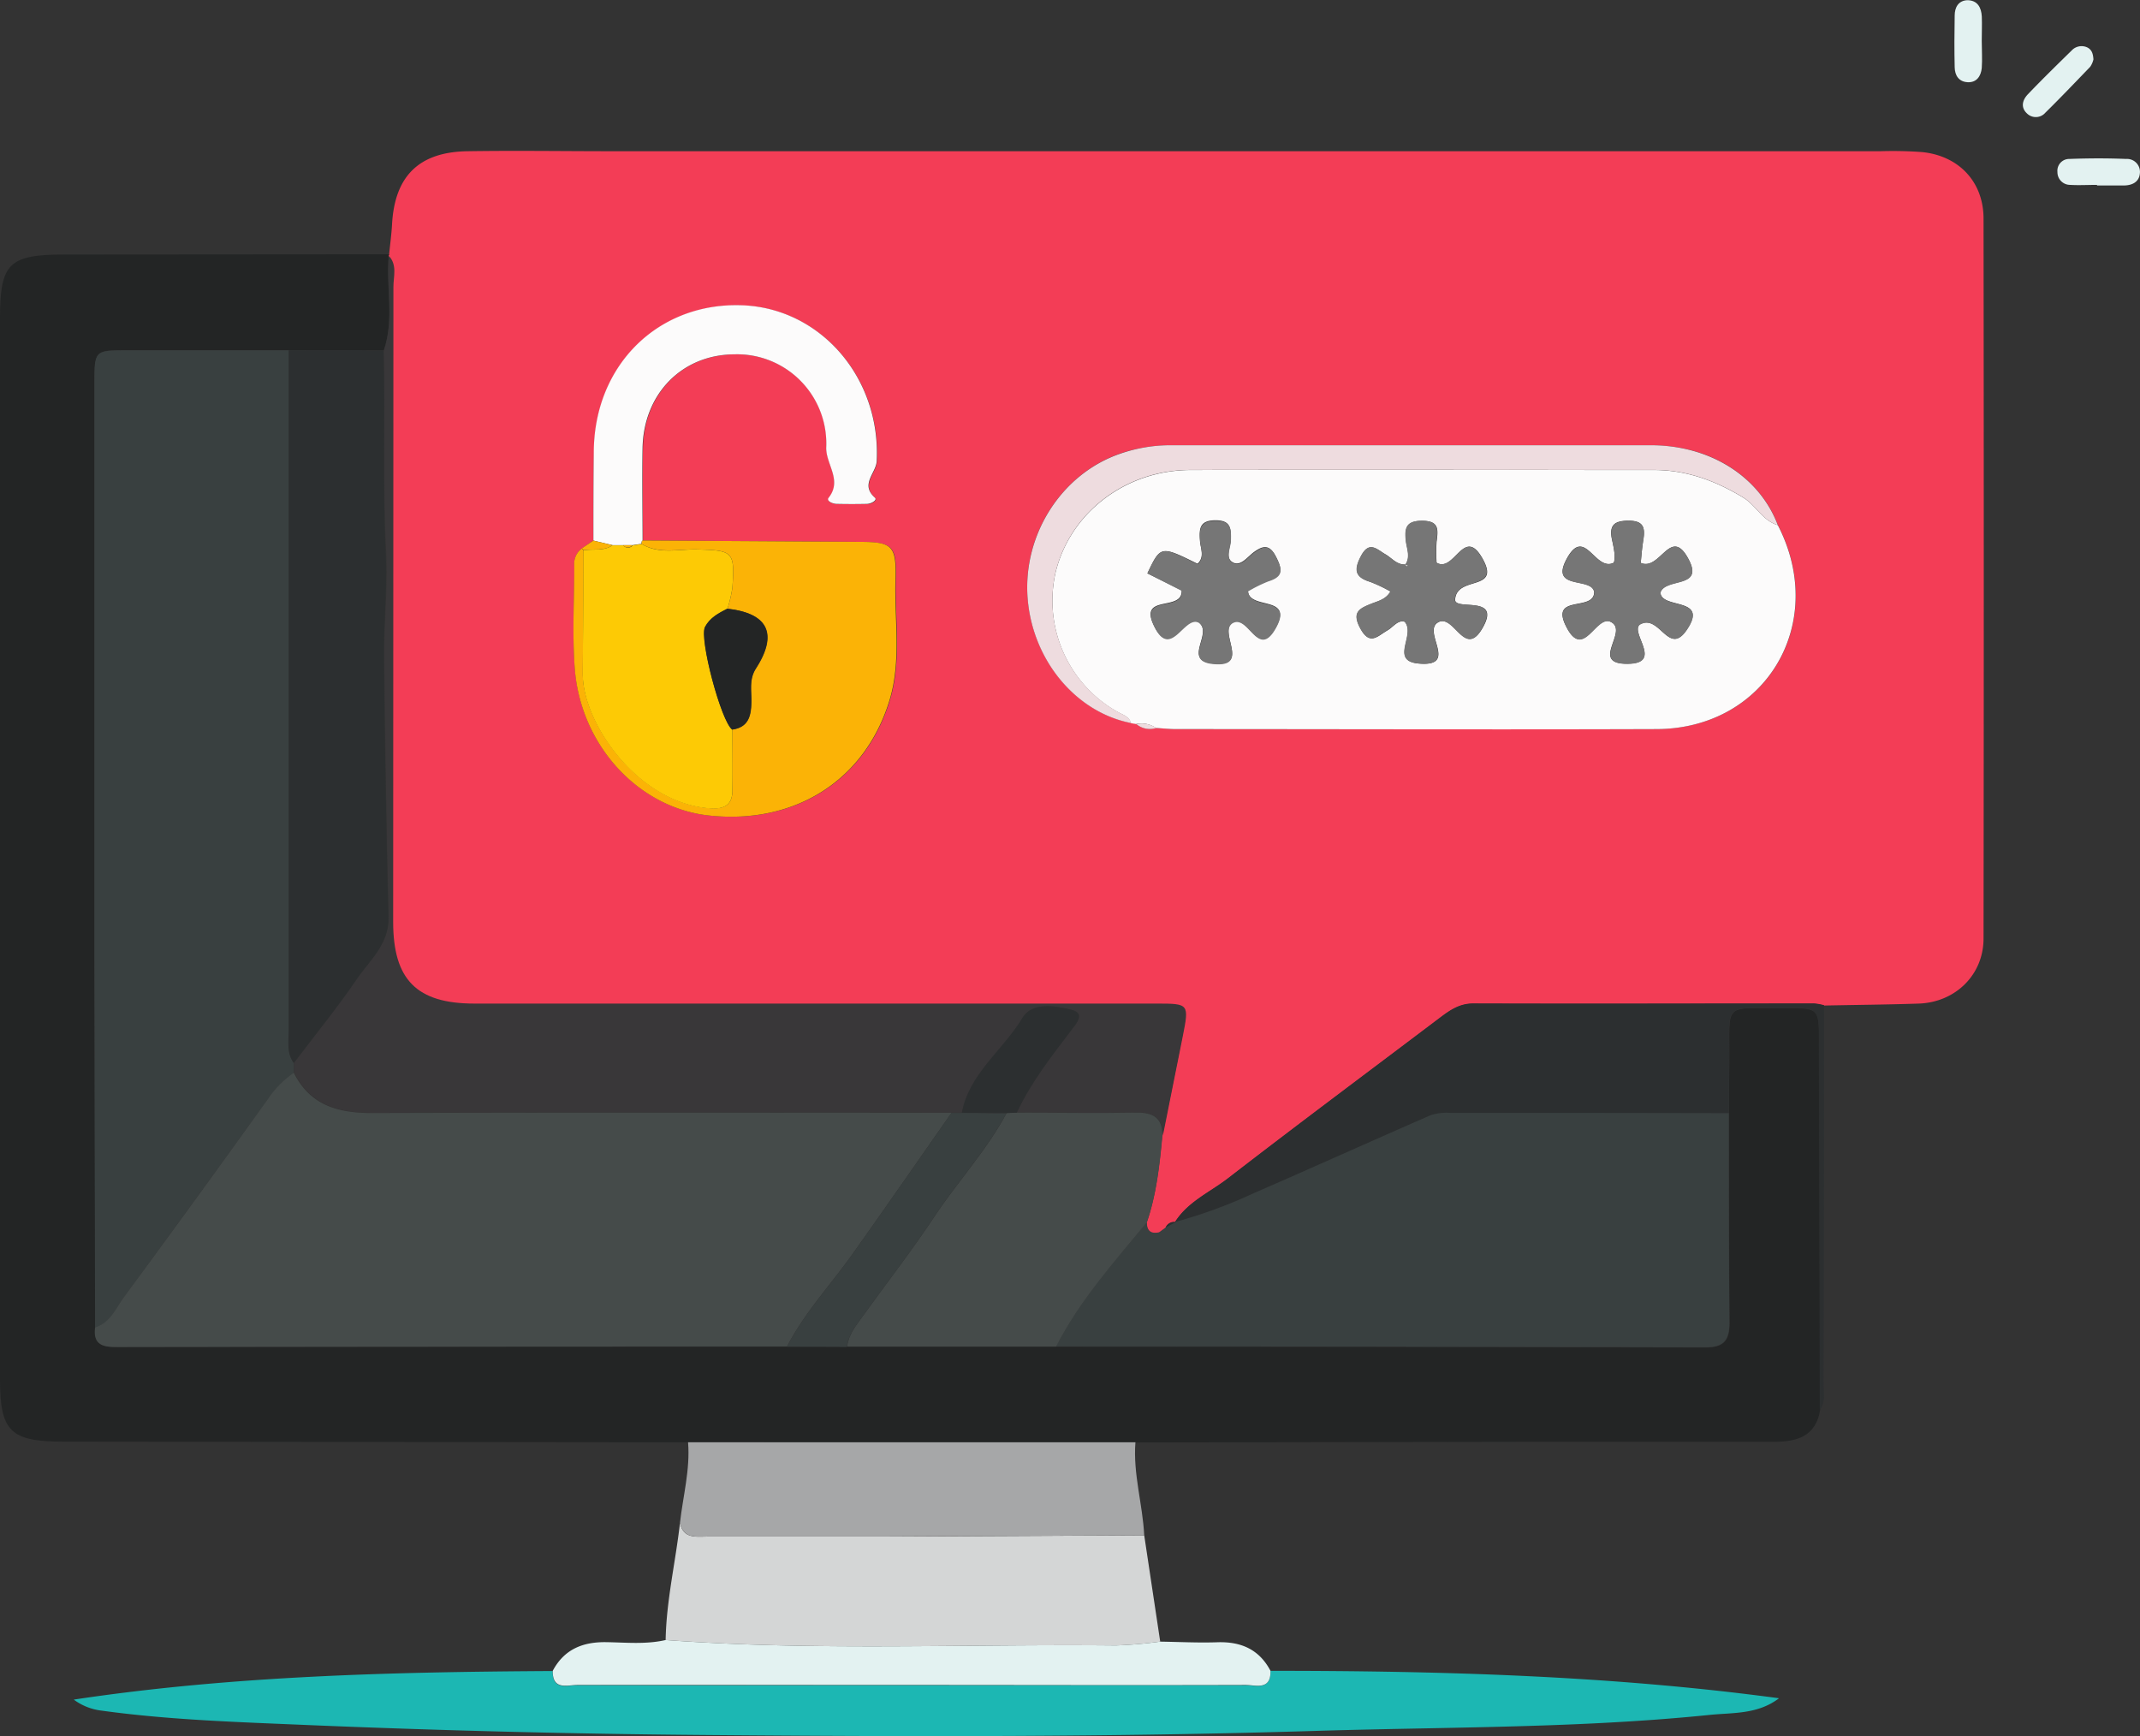<svg xmlns="http://www.w3.org/2000/svg" viewBox="0 0 429.23 348.21"><rect x="0" y="0" width="429.23" height="348.21" fill="#333333" stroke="none"/><defs><style>.cls-1{fill:#f33d56;}.cls-2{fill:#232525;}.cls-3{fill:#1cb7b3;}.cls-4{fill:#d4d6d6;}.cls-5{fill:#2c2f30;}.cls-6{fill:#a6a7a8;}.cls-7{fill:#e3f2f1;}.cls-8{fill:#fcfbfb;}.cls-9{fill:#394040;}.cls-10{fill:#393739;}.cls-11{fill:#454b4a;}.cls-12{fill:#fbb306;}.cls-13{fill:#eedcdf;}.cls-14{fill:#767676;}.cls-15{fill:#fdca05;}</style></defs><g id="Layer_2" data-name="Layer 2"><g id="Layer_1-2" data-name="Layer 1"><path class="cls-1" d="M78.05,51c.2-2,.47-4,.58-5.94.51-9.7,5.37-14.58,15.15-14.73s19.32,0,29,0l254.34,0a79.84,79.84,0,0,1,8.48.18c7.35.78,12.24,6,12.25,13.32q.09,72.2,0,144.39c0,7.32-5.67,12.82-13,13.07-6.32.21-12.64.26-19,.39a10.28,10.28,0,0,0-2-.36c-22.78,0-45.56.05-68.35,0-2.77,0-4.7,1.34-6.69,2.85-14.19,10.72-28.46,21.35-42.53,32.22-3.63,2.81-8.08,4.7-10.64,8.8h.18a1.84,1.84,0,0,0-2.05,1.07l.06,0-1.36,1c-1.68.38-2.5-.31-2.49-2,1.94-5.61,2.57-11.46,3.12-17.32,1.35-6.68,2.73-13.35,4-20,1.28-6.47,1.23-6.53-5.18-6.53q-68.45,0-136.9,0c-11.6,0-16.31-4.8-16.3-16.38q.06-63.7.05-127.4c0-2.06.8-4.34-.91-6.19ZM119,108.43l-2.3,1.59a3.87,3.87,0,0,0-1.5,3.51c0,6.8-.4,13.64.09,20.4,1.12,15.55,12.78,28.12,27,29.64,17.27,1.84,31.28-7.07,36.18-23.07,2.44-8,1-16.19,1.21-24.3.21-6.79-.65-7.47-7.32-7.52l-43.4-.28c0-6.16-.11-12.32,0-18.47.18-11,7.92-18.81,18.42-18.86a17.9,17.9,0,0,1,18.39,18.72c-.09,3.41,3.28,6.57.47,10.11-.5.63.83,1.2,1.68,1.22q3,0,6,0c.85,0,2.16-.75,1.62-1.24-3-2.69.23-4.93.35-7.32.86-16.59-11.13-30.65-26.9-31.28-16.8-.66-29.65,11.89-29.84,29.19C119,96.45,119,102.44,119,108.43ZM231.87,146c1.33.08,2.65.23,4,.23,32.13,0,64.26.11,96.39,0,22-.07,34.49-21.26,24.35-40.91-3.67-9.68-13.44-16-25.29-16-32.14-.06-64.28,0-96.42,0A30.7,30.7,0,0,0,224.6,91c-11.74,4.1-19.5,16.28-18.48,29,1,12.38,9.68,22.85,20.78,25l1,.17A4.18,4.18,0,0,0,231.87,146Z"/><path class="cls-2" d="M138,289.29l-125.38-.14C2.11,289.14,0,287.08,0,276.71V63.91C0,52.75,1.77,51.05,13.11,51.05L78.05,51l-.09.29c-.59,6.34,1.15,12.79-1,19l-19-.07q-16.23,0-32.46,0c-6.5,0-6.52,0-6.52,6.79q0,57.66,0,115.32,0,36.94.14,73.89c-.5,3.71,1.84,4,4.63,4q67.08-.07,134.15-.1h12.07l41.9,0q65.1,0,130.21.16c3.78,0,4.87-1.49,4.83-5.05-.14-14-.1-27.93-.12-41.9,0-3.32,0-6.64.07-10,.15-12.65-1.6-11,11.13-11.12,6.87-.05,6.88,0,6.9,6.9l.18,73.74c-.88,5.23-4.62,6.33-9.14,6.33q-22.2,0-44.38,0l-83.77.14Z"/><path class="cls-3" d="M254.83,335.12c34.1,0,68.15.94,102,5.5-4.26,3.25-9.21,2.87-13.81,3.33-10.57,1.08-21.21,1.69-31.83,2.07-15.8.57-31.61.67-47.4,1.15-40.78,1.25-81.57,1.17-122.36.82q-39.91-.33-79.82-2c-13.75-.59-27.57-1-41.25-2.89a11.56,11.56,0,0,1-5.56-2.21c31.91-4.8,64-5.54,96.05-5.73-.07,4,2.94,2.83,5,2.84,22.16.06,44.32,0,66.48,0,22.49,0,45,0,67.48,0C251.88,338,254.92,339.12,254.83,335.12Z"/><path class="cls-4" d="M229.5,307.93l3.21,21.33a89.25,89.25,0,0,1-8.91.77c-30.1-.31-60.22,1.13-90.29-1.09.14-7.94,2-15.67,2.88-23.53.64,3.27,3.21,2.78,5.5,2.78q17.18,0,34.35,0Q202.87,308.09,229.5,307.93Z"/><path class="cls-5" d="M365,282.82l-.18-73.74c0-6.89,0-7-6.9-6.9-12.73.1-11-1.53-11.13,11.12,0,3.33-.05,6.65-.07,10q-27.94,0-55.89-.06a10.17,10.17,0,0,0-3.92.48c-11.85,5.16-23.63,10.49-35.48,15.64a99.2,99.2,0,0,1-15.77,5.77c2.56-4.1,7-6,10.64-8.8,14.07-10.87,28.34-21.5,42.53-32.22,2-1.51,3.92-2.86,6.69-2.85,22.79.07,45.57,0,68.35,0a10.28,10.28,0,0,1,2,.36q0,37.95-.11,75.89C365.74,279.28,366.25,281.18,365,282.82Z"/><path class="cls-6" d="M229.5,307.93q-26.62.13-53.26.25-17.18,0-34.35,0c-2.29,0-4.86.49-5.5-2.78.61-5.37,2.06-10.65,1.62-16.12h89.73C227.24,295.61,229.19,301.69,229.5,307.93Z"/><path class="cls-7" d="M133.51,328.94c30.07,2.22,60.19.78,90.29,1.09a89.25,89.25,0,0,0,8.91-.77c3.81.06,7.63.26,11.44.13,4.75-.16,8.41,1.42,10.68,5.73.09,4-3,2.83-5,2.83-22.5.07-45,0-67.48,0-22.16,0-44.32,0-66.48,0-2.06,0-5.07,1.14-5-2.84,2.29-4.3,6-5.81,10.71-5.74C125.57,329.43,129.57,329.85,133.51,328.94Z"/><path class="cls-7" d="M397.49,8.23c0,1.81.13,3.64,0,5.43-.16,1.58-1,2.92-2.82,2.83s-2.58-1.41-2.61-3c-.08-3.45-.06-6.91,0-10.37,0-1.61.72-3,2.53-3.08,2.05,0,2.82,1.47,2.91,3.29C397.56,4.93,397.49,6.58,397.49,8.23Z"/><path class="cls-7" d="M420.61,37.08c-1.81,0-3.63.11-5.44,0a2.54,2.54,0,0,1-2.5-2.58,2.37,2.37,0,0,1,2.41-2.62c3.78-.14,7.57-.16,11.35,0a2.6,2.6,0,0,1,2.78,2.85c-.13,1.75-1.5,2.44-3.16,2.47-1.81,0-3.63,0-5.44,0Z"/><path class="cls-7" d="M419.89,11.91a4.33,4.33,0,0,1-.65,1.49c-3,3.11-5.95,6.21-9,9.21a2.52,2.52,0,0,1-3.61.21c-1.4-1.25-1-2.75.13-3.93,2.87-3,5.82-5.88,8.77-8.77a2.7,2.7,0,0,1,3.2-.57C419.54,10,419.81,10.71,419.89,11.91Z"/><path class="cls-8" d="M356.59,105.33c10.14,19.65-2.38,40.84-24.35,40.91-32.13.11-64.26,0-96.39,0-1.33,0-2.65-.15-4-.23a5.14,5.14,0,0,0-4-.79l-1-.17c-.37-1.29-1.51-1.62-2.54-2.17A25.58,25.58,0,0,1,211.68,115c2.85-12.07,14-20.7,27.15-20.73,31-.08,61.95,0,92.92,0,6.53,0,12.41,2.19,17.89,5.53C352.18,101.33,353.52,104.42,356.59,105.33Zm-74.73,7.89c-1.67.08-2.65-1.25-3.9-2-1.79-1-3.33-2.88-5,.39-1.43,2.75-1.13,4.18,1.89,5.1a29.25,29.25,0,0,1,4.06,1.93c-.9,1.58-2.46,1.91-3.8,2.44-2.41,1-4,1.7-2.26,4.93,1.92,3.57,3.45,1.57,5.41.45,1.19-.67,2.1-2.19,3.51-1.75,2.28,2.62-3.09,7.87,2.83,8.38,8.08.7.59-6.4,3.84-8.26s5.35,7.51,9,1-5.47-3.3-5.58-5.5c.24-5,9.27-1.57,5.51-8.28s-5.63,2.93-9.22.81a30.21,30.21,0,0,1,0-4.22c.3-2.37.57-4.18-2.9-4.18-3.2,0-3.53,1.47-3.25,4,.17,1.59,1,3.25-.12,4.82Zm47.23-.32c.12-1.16.24-3,.53-4.76.38-2.39-.05-3.72-3-3.71s-3.91,1-3.28,3.87c.37,1.67.74,3.44.34,4.56-3.8,1.88-5.8-7.5-9.45-.77-3.45,6.36,5,3.53,5.52,6.64,0,4-8.82.43-5.69,6.79,3.55,7.21,6-2.5,9.11-.75,3.51,1.92-4.4,8.43,3.28,8.35,7.2-.06.46-6.2,2.43-7.86,4-2.3,5.76,6.57,9.47,1,4.43-6.6-5.08-4-5.33-7.42,1-3.07,8.85-.71,5.63-6.73C335.07,105.39,333,114.61,329.09,112.9ZM230.14,115,237,118.4c.26,4.36-8.62.67-5.59,7,3.36,7.08,6-2.15,9-.6,3,2.2-3.26,7.6,2.74,8.27,7.84.88,1.21-6.24,4-8.15,3.22-2,5.11,7.35,8.7,1,3.74-6.65-5.32-3.49-5.54-7.42a28.5,28.5,0,0,1,4.06-2c3-.93,2.82-2.37,1.57-4.82s-2.51-2.38-4.5-.9c-1.26.93-2.61,2.9-4.19,2s-.42-3-.39-4.58c.05-2.22,0-3.82-3-3.85-3.26,0-3.36,1.65-3.18,4.13.11,1.49,1,3.22-.49,4.59C232.8,109.42,232.8,109.42,230.14,115Z"/><path class="cls-9" d="M235.69,245.1a99.2,99.2,0,0,0,15.77-5.77c11.85-5.15,23.63-10.48,35.48-15.64a10.17,10.17,0,0,1,3.92-.48q27.94,0,55.89.06c0,14,0,27.94.12,41.9,0,3.56-1.05,5.06-4.83,5.05q-65.1-.18-130.21-.16c4.76-9.26,11.63-17,18.2-24.91,0,1.7.81,2.39,2.49,2l1.36-1-.06,0,2.05-1.07Z"/><path class="cls-10" d="M77,70.32c2.16-6.25.42-12.7,1-19,1.71,1.85.91,4.13.91,6.19q0,63.71-.05,127.4c0,11.58,4.7,16.38,16.3,16.38q68.46,0,136.9,0c6.41,0,6.46.06,5.18,6.53-1.32,6.68-2.7,13.35-4,20,0-3.69-1.89-4.76-5.37-4.69-8,.17-15.94,0-23.91,0,2.8-6,6.92-11.21,10.88-16.48.93-1.25,3.1-3.4,0-4.16-3.28-.81-7.85-1.54-9.76,1.66-3.86,6.46-10.64,11.08-12.15,19l-2,0c-38.73,0-77.46-.08-116.19.05-6.84,0-12.46-1.53-15.72-8.08v-2c4.2-5.55,8.62-10.95,12.5-16.72,2.61-3.87,6.58-7.07,6.45-12.54q-.63-26-.9-52c-.07-7,.75-14,.42-20.84C76.74,97.51,77.3,83.92,77,70.32Z"/><path class="cls-11" d="M203.87,223.16c8,0,15.94.15,23.91,0,3.48-.07,5.42,1,5.37,4.69-.55,5.86-1.18,11.71-3.12,17.32-6.57,7.94-13.44,15.65-18.2,24.91l-41.9,0c.25-2.25,1.59-4,2.85-5.71,4.9-6.82,10.07-13.46,14.71-20.45s10.45-13.22,14.43-20.69Z"/><path class="cls-12" d="M128.89,108.4l43.4.28c6.67,0,7.53.73,7.32,7.52-.25,8.11,1.23,16.31-1.21,24.3-4.9,16-18.91,24.91-36.18,23.07-14.17-1.52-25.83-14.09-26.95-29.64-.49-6.76-.1-13.6-.09-20.4a3.87,3.87,0,0,1,1.5-3.51l.37.36c0,8.28-.12,16.56-.15,24.84,0,9.81,11.18,26,25.69,26.89,2.95.18,4.38-.81,4.32-3.85-.08-4,0-7.95,0-11.93,3.21-.46,3.76-2.68,3.82-5.45.06-2.26-.52-4.56.9-6.77,4.49-7,2.45-11.12-5.72-12a27.33,27.33,0,0,0,1-4.28c.49-7.22.13-7.44-7.05-7.63-3.72-.1-7.61,1-11.14-1.09A.61.61,0,0,1,128.89,108.4Z"/><path class="cls-8" d="M128.89,108.4a.6.6,0,0,0-.22.67l-1.8.27h-4l-3.85-.92c0-6,0-12,.08-18,.19-17.3,13-29.85,29.84-29.19,15.77.63,27.76,14.69,26.9,31.28-.12,2.39-3.38,4.63-.35,7.32.54.49-.77,1.22-1.62,1.24q-3,.06-6,0c-.85,0-2.18-.59-1.68-1.22,2.81-3.54-.56-6.7-.47-10.11A17.9,17.9,0,0,0,147.3,71.07c-10.5.05-18.24,7.91-18.42,18.86C128.78,96.08,128.88,102.24,128.89,108.4Z"/><path class="cls-13" d="M356.59,105.33c-3.07-.91-4.41-4-6.95-5.55-5.48-3.34-11.36-5.53-17.89-5.53-31,0-61.94-.06-92.92,0-13.17,0-24.3,8.66-27.15,20.73a25.58,25.58,0,0,0,12.68,27.88c1,.55,2.17.88,2.54,2.17-11.1-2.14-19.8-12.61-20.78-25-1-12.74,6.74-24.92,18.48-29a30.7,30.7,0,0,1,10.28-1.73c32.14,0,64.28,0,96.42,0C343.15,89.37,352.92,95.65,356.59,105.33Z"/><path class="cls-12" d="M119,108.43l3.85.92c-1.76,1.26-3.85.68-5.78,1l-.37-.36Z"/><path class="cls-13" d="M227.91,145.22a5.14,5.14,0,0,1,4,.79A4.18,4.18,0,0,1,227.91,145.22Z"/><path class="cls-5" d="M235.87,245.1l-2.05,1.07A1.84,1.84,0,0,1,235.87,245.1Z"/><path class="cls-5" d="M233.88,246.14l-1.36,1Z"/><path class="cls-9" d="M58.92,213.2c0,.66,0,1.33,0,2a19.43,19.43,0,0,0-5.21,5.29q-14.38,19.94-28.91,39.78c-1.61,2.2-2.69,5.07-5.73,6q-.06-36.95-.14-73.89,0-57.66,0-115.32c0-6.76,0-6.78,6.52-6.79q16.23,0,32.46,0,0,68.09,0,136.18C58,208.71,57.42,211.12,58.92,213.2Z"/><path class="cls-11" d="M19.08,266.23c3-.9,4.12-3.77,5.73-6q14.58-19.8,28.91-39.78a19.43,19.43,0,0,1,5.21-5.29c3.26,6.55,8.88,8.1,15.72,8.08,38.73-.13,77.46-.06,116.2-.05-6.61,9.44-13.16,18.92-19.84,28.3-4.39,6.18-9.63,11.77-13.15,18.57q-67.08,0-134.15.1C20.92,270.2,18.58,269.94,19.08,266.23Z"/><path class="cls-5" d="M58.92,213.2c-1.5-2.08-1-4.49-1-6.77q0-68.09,0-136.18l19,.07c.35,13.6-.21,27.19.44,40.81C77.72,118,76.9,125,77,132q.24,26,.9,52c.13,5.47-3.84,8.67-6.45,12.54C67.54,202.25,63.12,207.65,58.92,213.2Z"/><path class="cls-9" d="M157.86,270.09c3.52-6.8,8.76-12.39,13.15-18.57,6.68-9.38,13.23-18.86,19.84-28.3l2,0,9,.07c-4,7.47-9.79,13.67-14.43,20.69s-9.81,13.63-14.71,20.45c-1.26,1.74-2.6,3.46-2.85,5.71Z"/><path class="cls-14" d="M281.83,113.27c1.1-1.57.29-3.23.12-4.82-.28-2.55.05-4,3.25-4,3.47,0,3.2,1.81,2.9,4.18a30.21,30.21,0,0,0,0,4.22c3.59,2.12,5.5-7.43,9.22-.81s-5.27,3.29-5.51,8.28c.11,2.2,9.17-1.06,5.58,5.5s-5.77-2.82-9-1,4.24,9-3.84,8.26c-5.92-.51-.55-5.76-2.83-8.38-1.41-.44-2.32,1.08-3.51,1.75-2,1.12-3.49,3.12-5.41-.45-1.73-3.23-.15-4,2.26-4.93,1.34-.53,2.9-.86,3.8-2.44a29.25,29.25,0,0,0-4.06-1.93c-3-.92-3.32-2.35-1.89-5.1,1.71-3.27,3.25-1.44,5-.39,1.25.74,2.23,2.07,3.9,2a1.48,1.48,0,0,0,.25.35s.17-.09.27-.14Z"/><path class="cls-14" d="M329.09,112.9c3.93,1.71,6-7.51,9.59-.75,3.22,6-4.62,3.66-5.63,6.73.25,3.45,9.76.82,5.33,7.42-3.71,5.53-5.44-3.34-9.47-1-2,1.66,4.77,7.8-2.43,7.86-7.68.08.23-6.43-3.28-8.35-3.08-1.75-5.56,8-9.11.75-3.13-6.36,5.72-2.79,5.69-6.79-.49-3.11-9-.28-5.52-6.64,3.65-6.73,5.65,2.65,9.45.77.4-1.12,0-2.89-.34-4.56-.63-2.87.33-3.85,3.28-3.87s3.35,1.32,3,3.71C329.33,109.93,329.21,111.74,329.09,112.9Z"/><path class="cls-14" d="M230.14,115c2.66-5.57,2.66-5.57,10.09-1.82,1.45-1.37.6-3.1.49-4.59-.18-2.48-.08-4.16,3.18-4.13,3,0,3.06,1.63,3,3.85,0,1.56-1.24,3.7.39,4.58s2.93-1.12,4.19-2c2-1.48,3.18-1.67,4.5.9s1.39,3.89-1.57,4.82a28.5,28.5,0,0,0-4.06,2c.22,3.93,9.28.77,5.54,7.42-3.59,6.38-5.48-2.93-8.7-1-2.84,1.91,3.79,9-4,8.15-6-.67.23-6.07-2.74-8.27-2.95-1.55-5.63,7.68-9,.6-3-6.37,5.85-2.68,5.59-7Z"/><path class="cls-5" d="M201.92,223.25l-9-.07c1.51-7.91,8.29-12.53,12.15-19,1.91-3.2,6.48-2.47,9.76-1.66,3.06.76.89,2.91,0,4.16-4,5.27-8.08,10.44-10.88,16.48Z"/><path class="cls-15" d="M117.05,110.38c1.93-.35,4,.23,5.78-1H125a1.22,1.22,0,0,0,1.91,0l1.8-.27c3.53,2.13,7.42,1,11.14,1.1,7.18.19,7.54.41,7.05,7.63a27.33,27.33,0,0,1-1,4.28c-1.75.9-3.51,1.79-4.47,3.67-1.18,2.32,3.23,18.94,5.47,20.58,0,4,0,7.95,0,11.93.06,3-1.37,4-4.32,3.85-14.51-.87-25.72-17.08-25.69-26.89C116.93,126.94,117,118.66,117.05,110.38Z"/><path class="cls-2" d="M146.86,146.33c-2.24-1.64-6.65-18.26-5.47-20.58,1-1.88,2.72-2.77,4.47-3.67,8.17.91,10.21,5.08,5.72,12-1.42,2.21-.84,4.51-.9,6.77C150.62,143.65,150.07,145.87,146.86,146.33Z"/><path class="cls-12" d="M126.87,109.34a1.22,1.22,0,0,1-1.91,0Z"/><path class="cls-8" d="M281.83,113.27l.55.16c-.1,0-.24.16-.27.14a1.48,1.48,0,0,1-.25-.35Z"/></g></g></svg>